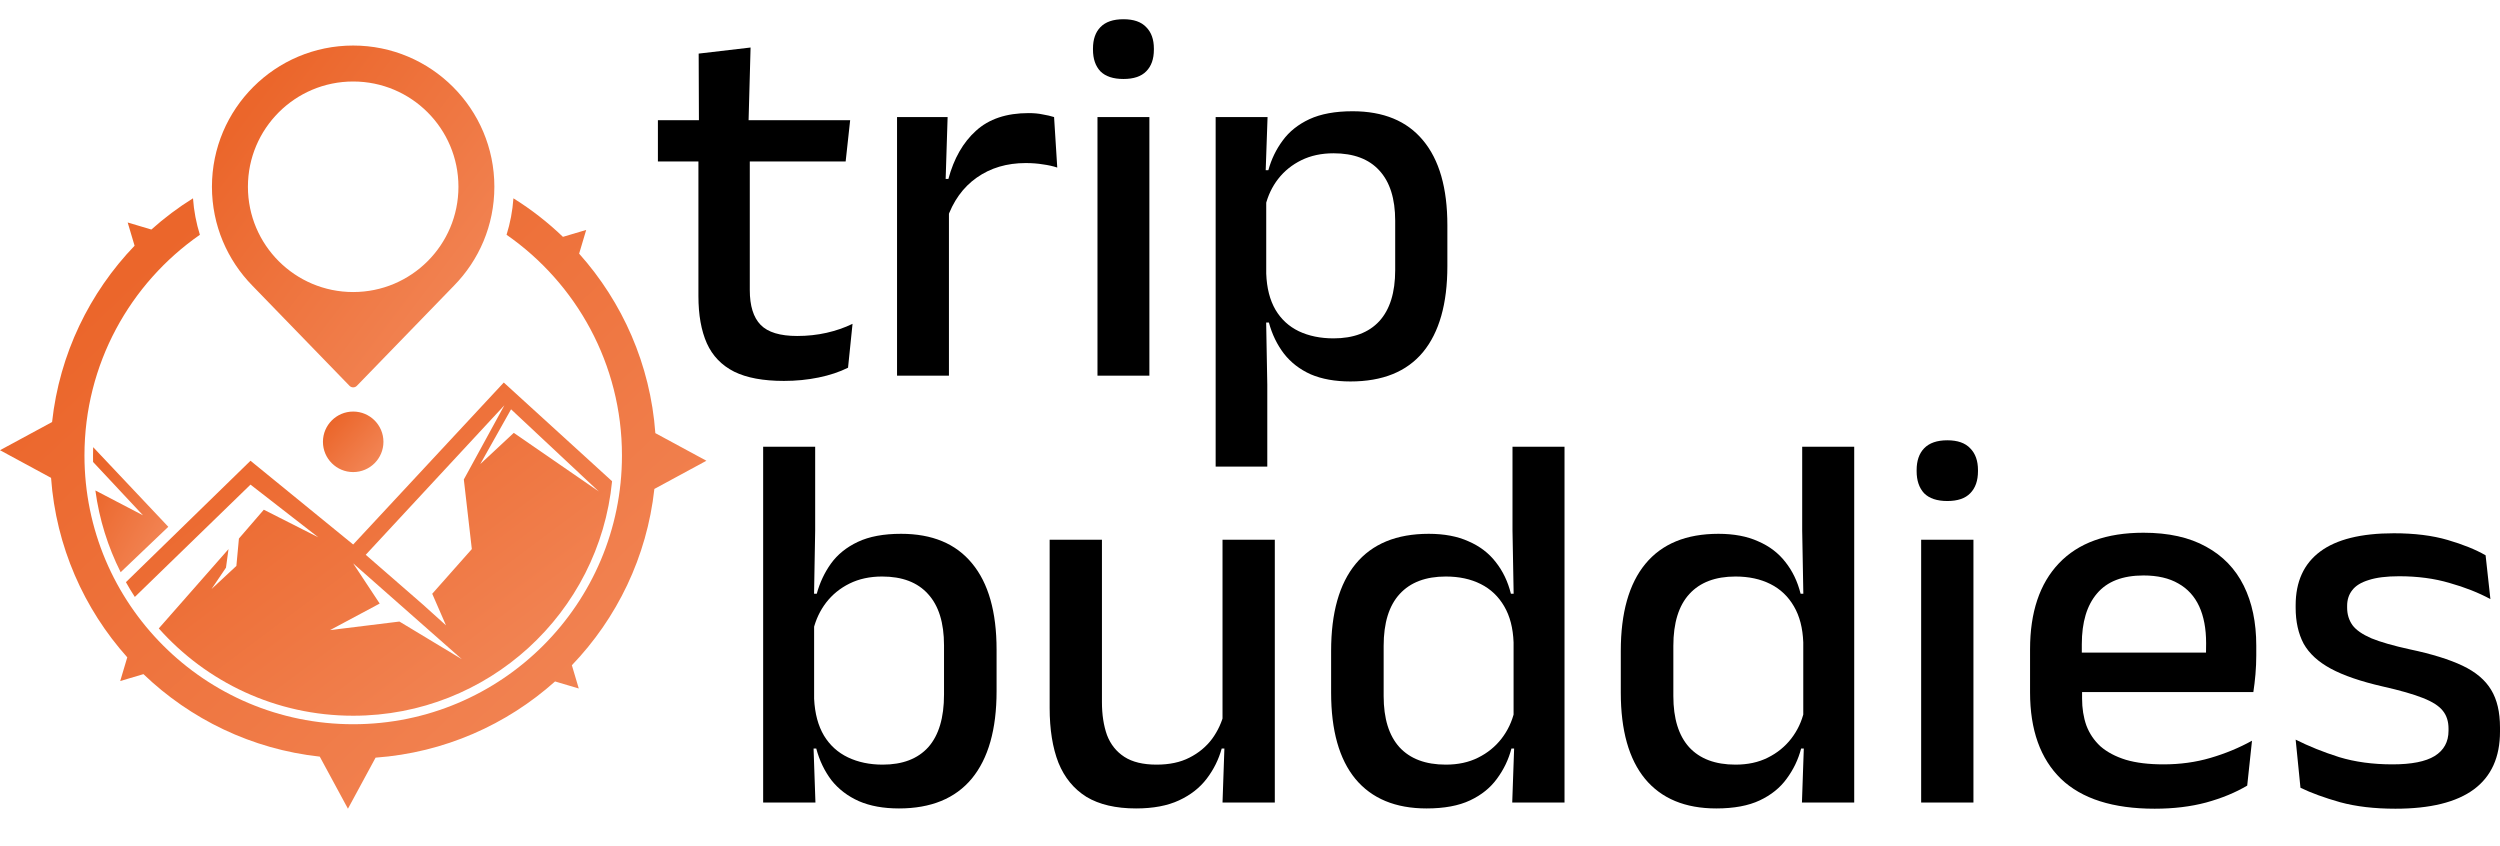 <svg width="130" height="44" viewBox="0 0 130 44" fill="none" xmlns="http://www.w3.org/2000/svg">
<path d="M46.745 42.039C45.94 42.039 45.247 41.913 44.664 41.661C44.082 41.401 43.605 41.037 43.235 40.571C42.875 40.096 42.611 39.547 42.445 38.922H41.543L42.334 36.337C42.371 37.101 42.542 37.739 42.847 38.252C43.152 38.755 43.568 39.132 44.095 39.384C44.623 39.635 45.224 39.761 45.899 39.761C46.934 39.761 47.725 39.458 48.271 38.853C48.816 38.238 49.089 37.325 49.089 36.114V33.557C49.089 32.383 48.812 31.493 48.257 30.888C47.711 30.282 46.916 29.979 45.871 29.979C45.233 29.979 44.669 30.101 44.179 30.343C43.688 30.585 43.282 30.916 42.958 31.335C42.644 31.745 42.422 32.215 42.292 32.746L41.696 30.874H42.472C42.63 30.296 42.875 29.774 43.208 29.309C43.55 28.834 44.017 28.456 44.609 28.177C45.201 27.897 45.95 27.758 46.856 27.758C48.474 27.758 49.704 28.27 50.546 29.295C51.397 30.319 51.822 31.815 51.822 33.78V35.946C51.822 37.93 51.392 39.444 50.532 40.488C49.672 41.522 48.41 42.039 46.745 42.039ZM39.684 41.731V23.23H42.389V27.59L42.32 31.517L42.334 31.992V37.665L42.292 38.531L42.403 41.731H39.684Z" fill="black"/>
<path d="M57.301 28.065V36.505C57.301 37.157 57.388 37.73 57.564 38.224C57.749 38.708 58.05 39.086 58.466 39.356C58.882 39.626 59.441 39.761 60.144 39.761C60.81 39.761 61.379 39.64 61.85 39.398C62.331 39.155 62.724 38.829 63.03 38.419C63.335 38 63.547 37.535 63.668 37.022L64.112 38.922H63.529C63.372 39.491 63.113 40.013 62.752 40.488C62.392 40.963 61.911 41.34 61.309 41.619C60.708 41.899 59.964 42.039 59.076 42.039C58.022 42.039 57.162 41.838 56.496 41.438C55.839 41.028 55.354 40.436 55.039 39.663C54.734 38.881 54.582 37.93 54.582 36.812V28.065H57.301ZM66.29 28.065V41.731H63.571L63.682 38.531L63.571 38.364V28.065H66.29Z" fill="black"/>
<path d="M74.184 42.039C72.565 42.039 71.331 41.526 70.48 40.502C69.638 39.477 69.218 37.982 69.218 36.016V33.85C69.218 31.866 69.643 30.357 70.494 29.323C71.354 28.279 72.621 27.758 74.295 27.758C75.099 27.758 75.788 27.888 76.362 28.149C76.944 28.4 77.416 28.759 77.776 29.225C78.146 29.691 78.41 30.24 78.567 30.874H79.469L78.706 33.403C78.678 32.658 78.516 32.033 78.22 31.53C77.924 31.018 77.517 30.631 77 30.371C76.482 30.11 75.876 29.979 75.182 29.979C74.137 29.979 73.338 30.282 72.783 30.888C72.228 31.493 71.95 32.392 71.95 33.585V36.198C71.95 37.362 72.223 38.247 72.769 38.853C73.324 39.458 74.128 39.761 75.182 39.761C75.82 39.761 76.38 39.64 76.861 39.398C77.351 39.155 77.758 38.825 78.082 38.406C78.405 37.986 78.627 37.516 78.748 36.994L79.386 38.922H78.595C78.447 39.491 78.197 40.013 77.846 40.488C77.504 40.963 77.037 41.34 76.445 41.619C75.853 41.899 75.099 42.039 74.184 42.039ZM78.636 41.731L78.748 38.531L78.706 37.665V31.992L78.72 31.461L78.65 27.59V23.23H81.355V41.731H78.636Z" fill="black"/>
<path d="M89.248 42.039C87.629 42.039 86.395 41.526 85.544 40.502C84.702 39.477 84.281 37.982 84.281 36.016V33.85C84.281 31.866 84.707 30.357 85.558 29.323C86.418 28.279 87.685 27.758 89.359 27.758C90.163 27.758 90.852 27.888 91.425 28.149C92.008 28.4 92.48 28.759 92.84 29.225C93.21 29.691 93.474 30.24 93.631 30.874H94.533L93.77 33.403C93.742 32.658 93.58 32.033 93.284 31.53C92.988 31.018 92.582 30.631 92.064 30.371C91.546 30.11 90.94 29.979 90.246 29.979C89.201 29.979 88.401 30.282 87.847 30.888C87.292 31.493 87.014 32.392 87.014 33.585V36.198C87.014 37.362 87.287 38.247 87.833 38.853C88.388 39.458 89.192 39.761 90.246 39.761C90.885 39.761 91.444 39.64 91.925 39.398C92.415 39.155 92.822 38.825 93.146 38.406C93.469 37.986 93.691 37.516 93.811 36.994L94.45 38.922H93.659C93.511 39.491 93.261 40.013 92.91 40.488C92.568 40.963 92.101 41.34 91.509 41.619C90.917 41.899 90.163 42.039 89.248 42.039ZM93.701 41.731L93.811 38.531L93.77 37.665V31.992L93.784 31.461L93.714 27.59V23.23H96.419V41.731H93.701Z" fill="black"/>
<path d="M99.9 41.731V28.065H102.619V41.731H99.9ZM101.26 26.053C100.723 26.053 100.321 25.918 100.053 25.648C99.794 25.368 99.665 24.986 99.665 24.502V24.446C99.665 23.961 99.794 23.584 100.053 23.314C100.321 23.035 100.723 22.895 101.26 22.895C101.796 22.895 102.194 23.035 102.453 23.314C102.721 23.584 102.855 23.961 102.855 24.446V24.502C102.855 24.995 102.721 25.377 102.453 25.648C102.194 25.918 101.796 26.053 101.26 26.053Z" fill="black"/>
<path d="M112.041 42.053C109.877 42.053 108.254 41.536 107.172 40.502C106.099 39.458 105.563 37.958 105.563 36.002V33.766C105.563 31.838 106.062 30.347 107.061 29.295C108.069 28.233 109.535 27.702 111.459 27.702C112.763 27.702 113.849 27.944 114.718 28.428C115.588 28.903 116.24 29.579 116.674 30.454C117.109 31.33 117.326 32.369 117.326 33.571V34.088C117.326 34.404 117.312 34.726 117.285 35.052C117.257 35.378 117.22 35.69 117.174 35.988H114.677C114.695 35.504 114.705 35.047 114.705 34.619C114.714 34.19 114.718 33.799 114.718 33.445C114.718 32.69 114.598 32.052 114.358 31.53C114.117 31.009 113.757 30.613 113.276 30.343C112.795 30.063 112.189 29.924 111.459 29.924C110.377 29.924 109.572 30.236 109.045 30.86C108.518 31.475 108.254 32.355 108.254 33.501V34.786L108.268 35.108V36.323C108.268 36.836 108.342 37.302 108.49 37.721C108.647 38.14 108.892 38.503 109.225 38.811C109.567 39.109 110.007 39.342 110.543 39.509C111.079 39.668 111.731 39.747 112.499 39.747C113.368 39.747 114.182 39.635 114.94 39.412C115.708 39.188 116.429 38.89 117.104 38.517L116.855 40.851C116.244 41.214 115.532 41.508 114.718 41.731C113.914 41.946 113.021 42.053 112.041 42.053ZM107.006 35.988V33.934H116.619V35.988H107.006Z" fill="black"/>
<path d="M124.562 42.053C123.471 42.053 122.514 41.941 121.691 41.717C120.868 41.484 120.179 41.233 119.624 40.963L119.374 38.461C120.059 38.806 120.812 39.109 121.635 39.37C122.458 39.621 123.383 39.747 124.41 39.747C125.399 39.747 126.13 39.603 126.601 39.314C127.082 39.016 127.323 38.578 127.323 38V37.889C127.323 37.516 127.226 37.208 127.031 36.966C126.837 36.715 126.49 36.491 125.991 36.295C125.501 36.1 124.803 35.9 123.896 35.695C122.759 35.434 121.862 35.126 121.205 34.772C120.549 34.418 120.077 33.985 119.79 33.473C119.513 32.951 119.374 32.327 119.374 31.6V31.475C119.374 30.245 119.8 29.313 120.65 28.68C121.501 28.046 122.777 27.73 124.479 27.73C125.552 27.73 126.486 27.846 127.281 28.079C128.076 28.312 128.733 28.577 129.251 28.875L129.501 31.153C128.881 30.818 128.174 30.538 127.378 30.315C126.592 30.082 125.718 29.965 124.756 29.965C124.1 29.965 123.573 30.031 123.175 30.161C122.777 30.282 122.491 30.459 122.315 30.692C122.139 30.916 122.051 31.186 122.051 31.503V31.6C122.051 31.945 122.144 32.248 122.329 32.509C122.514 32.76 122.842 32.988 123.314 33.193C123.795 33.389 124.461 33.58 125.311 33.766C126.458 34.008 127.374 34.293 128.058 34.619C128.742 34.945 129.237 35.364 129.542 35.876C129.847 36.379 130 37.031 130 37.833V38.042C130 39.374 129.547 40.376 128.641 41.047C127.734 41.717 126.375 42.053 124.562 42.053Z" fill="black"/>
<path d="M40.766 19.808C39.691 19.808 38.828 19.648 38.177 19.327C37.525 18.997 37.052 18.507 36.758 17.856C36.464 17.196 36.318 16.376 36.318 15.395V7.173H38.989V15.079C38.989 15.904 39.177 16.509 39.554 16.894C39.93 17.279 40.563 17.471 41.454 17.471C41.986 17.471 42.496 17.416 42.983 17.306C43.469 17.196 43.919 17.04 44.332 16.839L44.098 19.121C43.657 19.341 43.148 19.511 42.569 19.63C41.991 19.749 41.39 19.808 40.766 19.808ZM34.211 8.397V6.252H44.208L43.974 8.397H34.211ZM36.345 6.486L36.331 2.787L39.03 2.471L38.92 6.486H36.345Z" fill="black"/>
<path d="M49.235 11.408L48.656 9.304H49.317C49.602 8.241 50.079 7.407 50.749 6.802C51.42 6.188 52.333 5.881 53.49 5.881C53.765 5.881 54.009 5.904 54.22 5.95C54.44 5.986 54.637 6.032 54.812 6.087L54.977 8.713C54.757 8.64 54.509 8.585 54.233 8.548C53.958 8.502 53.66 8.479 53.338 8.479C52.356 8.479 51.507 8.731 50.791 9.236C50.075 9.74 49.556 10.464 49.235 11.408ZM46.646 19.534V6.087H49.276L49.152 10.005L49.345 10.198V19.534H46.646Z" fill="black"/>
<path d="M57.069 19.534V6.087H59.768V19.534H57.069ZM58.419 4.107C57.886 4.107 57.487 3.974 57.221 3.709C56.963 3.434 56.835 3.058 56.835 2.581V2.526C56.835 2.05 56.963 1.678 57.221 1.412C57.487 1.137 57.886 1 58.419 1C58.951 1 59.346 1.137 59.603 1.412C59.869 1.678 60.002 2.05 60.002 2.526V2.581C60.002 3.067 59.869 3.443 59.603 3.709C59.346 3.974 58.951 4.107 58.419 4.107Z" fill="black"/>
<path d="M70.223 19.836C69.424 19.836 68.736 19.712 68.157 19.465C67.588 19.208 67.125 18.851 66.767 18.392C66.409 17.925 66.147 17.384 65.982 16.77H65.087L65.844 14.226C65.871 14.978 66.032 15.606 66.326 16.11C66.62 16.605 67.024 16.976 67.538 17.224C68.061 17.471 68.662 17.595 69.342 17.595C70.379 17.595 71.173 17.297 71.724 16.701C72.275 16.096 72.55 15.212 72.55 14.048V11.477C72.55 10.331 72.275 9.46 71.724 8.864C71.183 8.269 70.388 7.971 69.342 7.971C68.718 7.971 68.162 8.09 67.675 8.328C67.189 8.566 66.785 8.892 66.464 9.304C66.151 9.708 65.931 10.171 65.803 10.693L65.169 8.851H65.954C66.11 8.282 66.358 7.769 66.698 7.311C67.037 6.843 67.501 6.472 68.089 6.197C68.685 5.922 69.434 5.785 70.333 5.785C71.94 5.785 73.161 6.289 73.996 7.297C74.841 8.305 75.263 9.776 75.263 11.71V13.841C75.263 15.794 74.841 17.283 73.996 18.31C73.152 19.327 71.894 19.836 70.223 19.836ZM63.214 24.263V6.087H65.913L65.803 9.236L65.844 10.033V15.67L65.83 16.192L65.899 20.001V24.263H63.214Z" fill="black"/>
<path d="M36.733 23.959L34.078 22.523C33.819 18.949 32.363 15.706 30.115 13.19L30.482 11.957L29.273 12.316C28.489 11.563 27.625 10.89 26.698 10.312C26.653 10.968 26.53 11.603 26.341 12.208C29.967 14.732 32.342 18.932 32.342 23.685C32.342 31.402 26.085 37.66 18.367 37.66C10.649 37.66 4.392 31.404 4.392 23.685C4.392 18.932 6.767 14.732 10.394 12.208C10.205 11.603 10.082 10.97 10.036 10.312C9.267 10.79 8.545 11.333 7.871 11.936L6.639 11.569L6.998 12.777C4.659 15.214 3.095 18.402 2.708 21.946L0 23.411L2.655 24.848C2.914 28.424 4.37 31.665 6.618 34.181L6.251 35.414L7.459 35.055C9.896 37.394 13.084 38.957 16.628 39.345L18.093 42.053L19.53 39.398C23.104 39.139 26.346 37.683 28.863 35.435L30.096 35.802L29.737 34.593C32.076 32.156 33.639 28.968 34.027 25.425L36.733 23.959Z" fill="url(#paint0_linear_143_433)"/>
<path d="M26.199 19.889L18.365 28.314L13.026 23.959L6.548 30.273C6.693 30.534 6.848 30.791 7.011 31.041L13.026 25.2L16.554 27.942L13.718 26.505L12.424 28.004L12.292 29.428L10.999 30.63L11.751 29.518L11.882 28.554L8.257 32.678C10.734 35.463 14.344 37.218 18.365 37.218C25.386 37.218 31.159 31.869 31.828 25.024L26.197 19.892L26.199 19.889ZM20.768 32.321L17.163 32.765L19.744 31.385L18.363 29.294L24.015 34.278L20.767 32.319L20.768 32.321ZM22.476 30.876L23.192 32.519L21.984 31.43L19.018 28.849L26.227 21.076L24.119 24.933L24.535 28.552L22.474 30.878L22.476 30.876ZM26.719 22.507L24.974 24.132L26.575 21.284L31.138 25.557L26.717 22.509L26.719 22.507Z" fill="url(#paint1_linear_143_433)"/>
<path d="M8.752 27.393L6.274 29.755C5.616 28.445 5.162 27.013 4.96 25.504L7.435 26.796L4.84 24.022C4.84 23.91 4.837 23.797 4.837 23.685C4.837 23.542 4.837 23.396 4.844 23.252L8.752 27.393Z" fill="url(#paint2_linear_143_433)"/>
<path d="M18.366 24.548C19.235 24.548 19.939 23.843 19.939 22.974C19.939 22.106 19.235 21.401 18.366 21.401C17.497 21.401 16.793 22.106 16.793 22.974C16.793 23.843 17.497 24.548 18.366 24.548Z" fill="url(#paint3_linear_143_433)"/>
<path d="M18.365 2.368C14.31 2.368 11.021 5.657 11.021 9.712C11.021 11.718 11.827 13.534 13.13 14.861L18.176 20.064C18.28 20.17 18.451 20.17 18.555 20.064L23.601 14.861C24.253 14.199 24.779 13.413 25.144 12.541C25.507 11.671 25.707 10.716 25.707 9.712C25.707 5.657 22.419 2.368 18.363 2.368L18.365 2.368ZM18.365 15.186C15.342 15.186 12.892 12.736 12.892 9.712C12.892 6.689 15.342 4.238 18.365 4.238C21.389 4.238 23.839 6.689 23.839 9.712C23.839 12.736 21.389 15.186 18.365 15.186Z" fill="url(#paint4_linear_143_433)"/>
<defs>
<linearGradient id="paint0_linear_143_433" x1="5.969" y1="15.073" x2="29.43" y2="39.925" gradientUnits="userSpaceOnUse">
<stop stop-color="#EB662B"/>
<stop offset="1" stop-color="#F28555"/>
</linearGradient>
<linearGradient id="paint1_linear_143_433" x1="10.656" y1="22.488" x2="22.968" y2="38.927" gradientUnits="userSpaceOnUse">
<stop stop-color="#EB662B"/>
<stop offset="1" stop-color="#F28555"/>
</linearGradient>
<linearGradient id="paint2_linear_143_433" x1="5.473" y1="24.228" x2="9.545" y2="26.473" gradientUnits="userSpaceOnUse">
<stop stop-color="#EB662B"/>
<stop offset="1" stop-color="#F28555"/>
</linearGradient>
<linearGradient id="paint3_linear_143_433" x1="17.304" y1="21.873" x2="19.624" y2="23.997" gradientUnits="userSpaceOnUse">
<stop stop-color="#EB662B"/>
<stop offset="1" stop-color="#F28555"/>
</linearGradient>
<linearGradient id="paint4_linear_143_433" x1="13.408" y1="5.035" x2="26.071" y2="14.61" gradientUnits="userSpaceOnUse">
<stop stop-color="#EB662B"/>
<stop offset="1" stop-color="#F28555"/>
</linearGradient>
</defs>
</svg>
